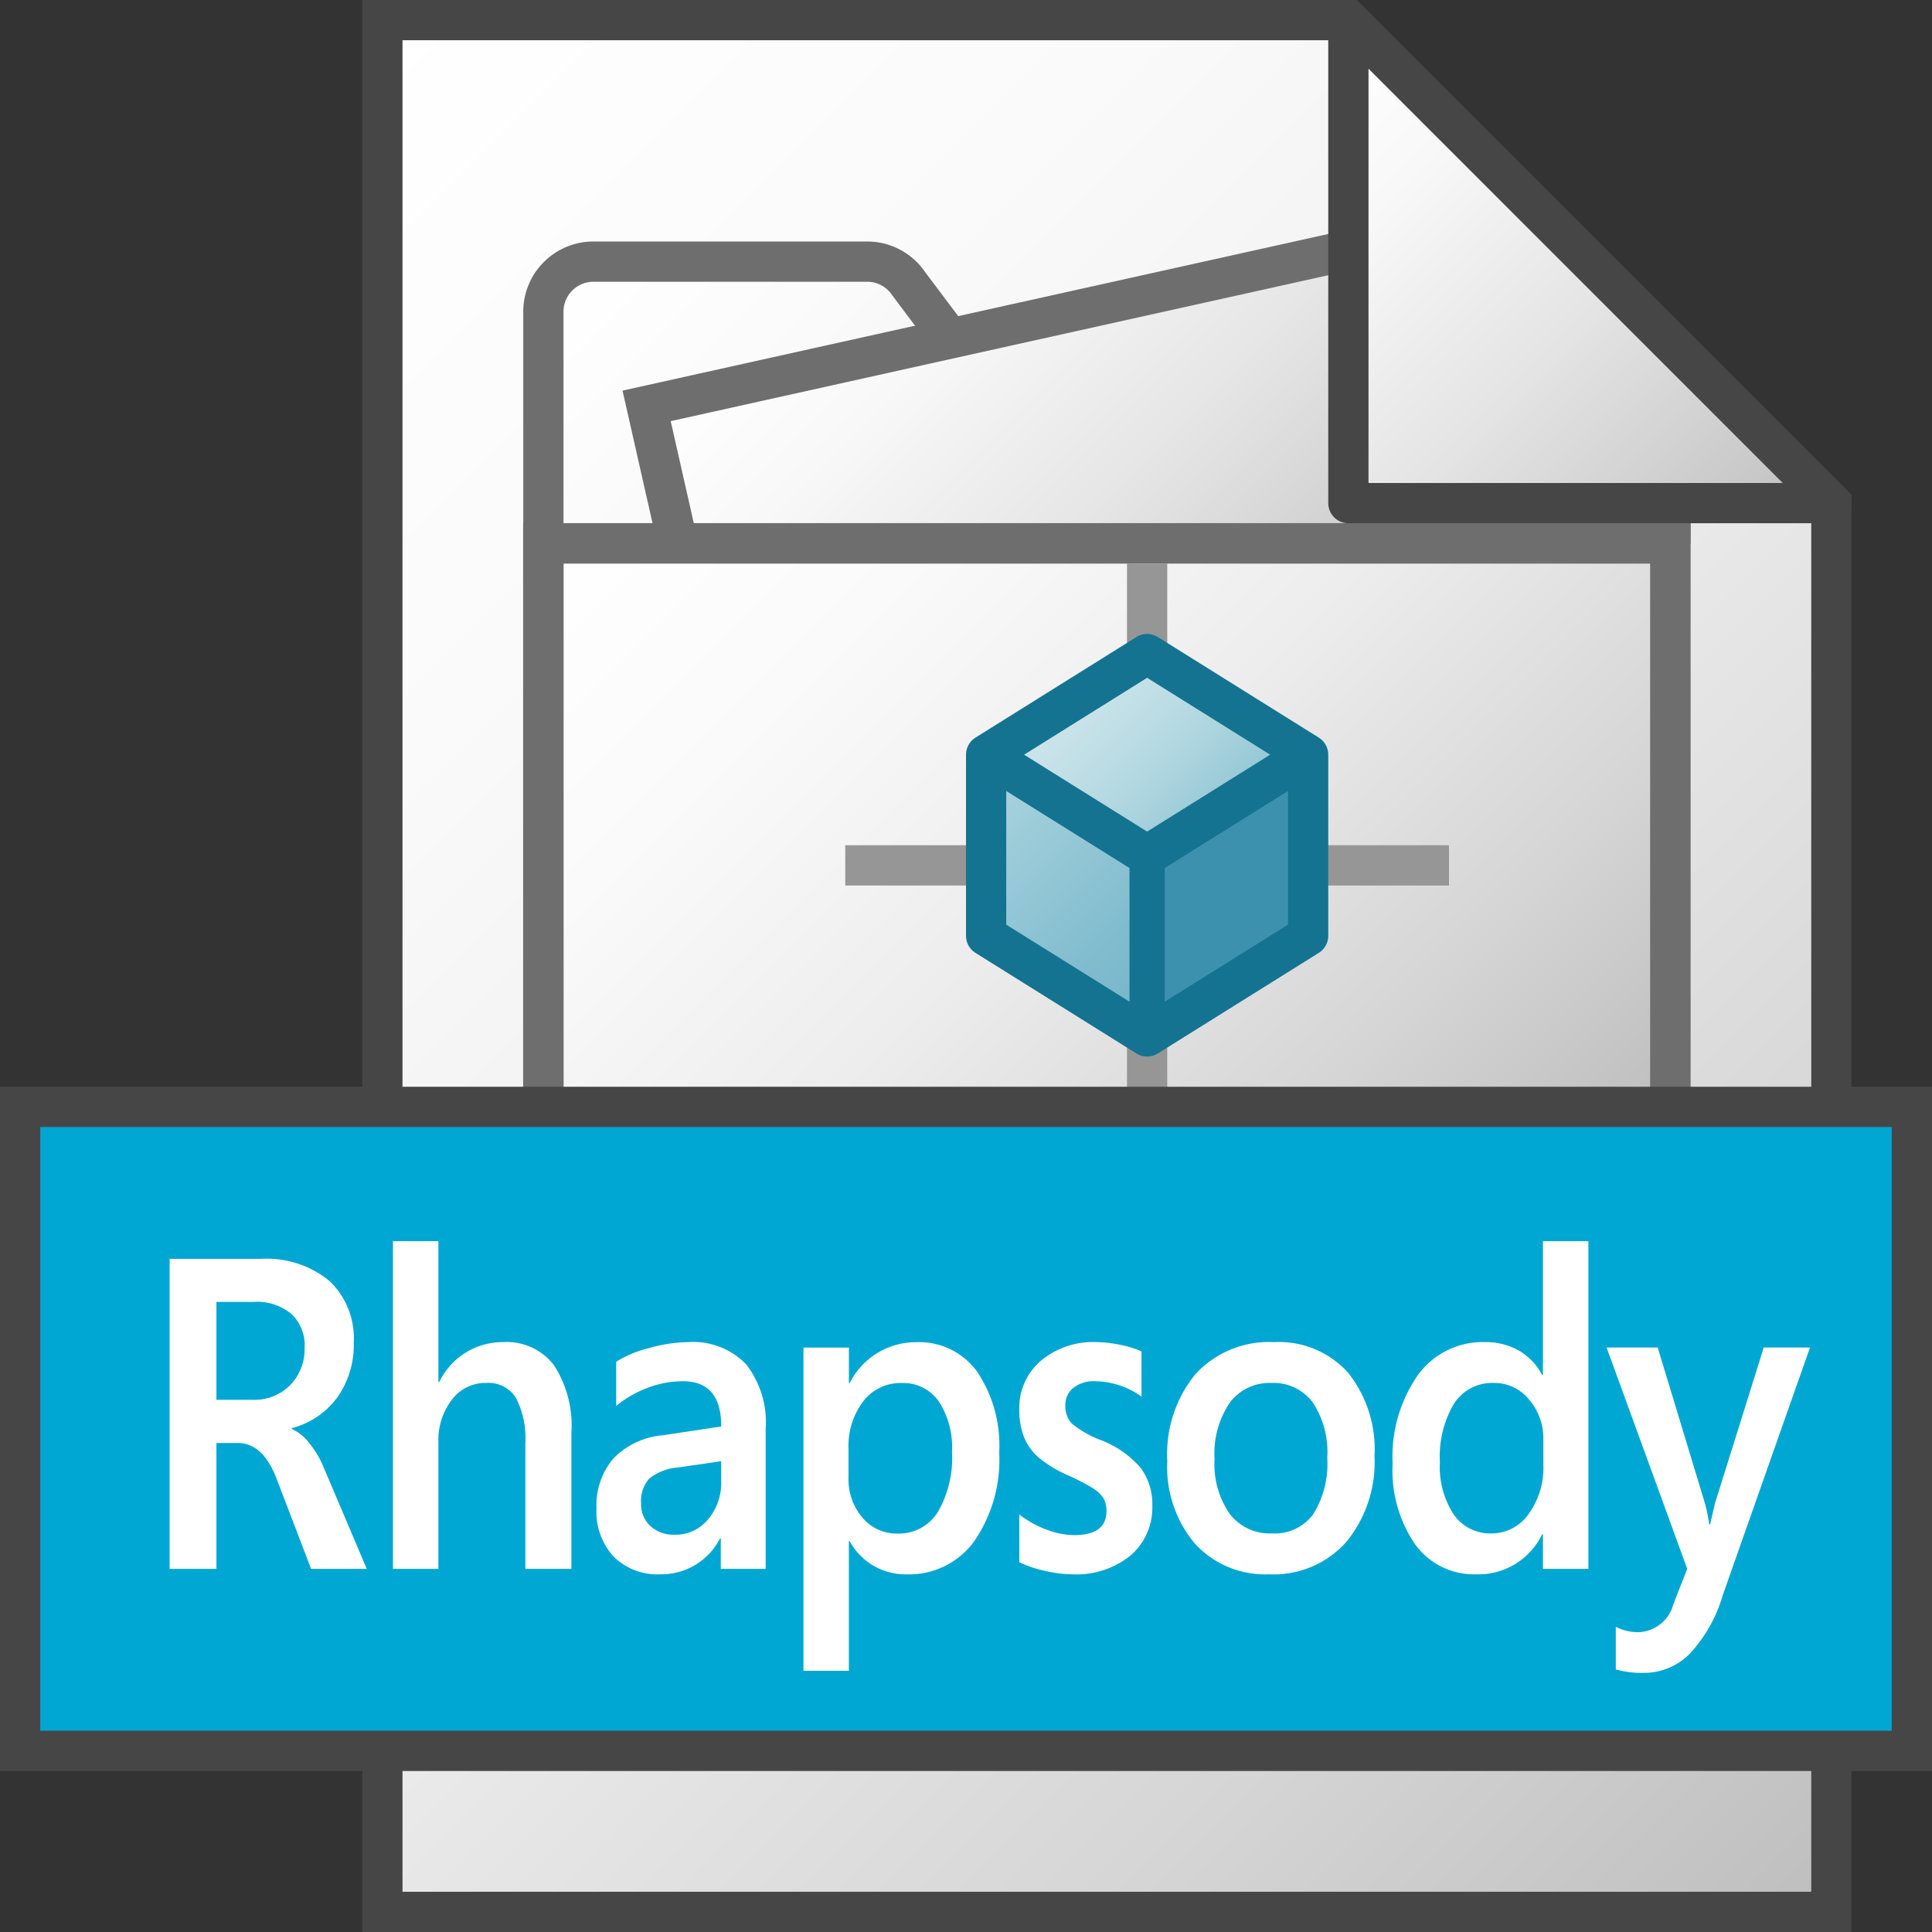 <svg id="Layer_1" data-name="Layer 1" xmlns="http://www.w3.org/2000/svg" xmlns:xlink="http://www.w3.org/1999/xlink" viewBox="0 0 48 48">
    <rect x="0" y="0" width="48" height="48" fill="#333333" stroke="none"/>
    <linearGradient id="linear-gradient" x1="3.75" y1="-80.25" x2="45.25" y2="-121.75" gradientTransform="matrix(1, 0, 0, -1, 0, -74)" gradientUnits="userSpaceOnUse">
      <stop offset="0" stop-color="#fff"/>
      <stop offset="0.232" stop-color="#fafafa"/>
      <stop offset="0.496" stop-color="#ededed"/>
      <stop offset="0.775" stop-color="#d6d6d6"/>
      <stop offset="1" stop-color="#bebebe"/>
    </linearGradient>
    <linearGradient id="linear-gradient-2" x1="18.114" y1="2.615" x2="35.25" y2="19.75" gradientTransform="matrix(1, 0, 0, 1, 0, 0)" xlink:href="#linear-gradient"/>
    <linearGradient id="paper_gradient" data-name="paper gradient" x1="21.714" y1="4.436" x2="34.644" y2="17.365" gradientUnits="userSpaceOnUse">
      <stop offset="0" stop-color="#fff"/>
      <stop offset="0.221" stop-color="#f8f8f8"/>
      <stop offset="0.541" stop-color="#e5e5e5"/>
      <stop offset="0.92" stop-color="#c6c6c6"/>
      <stop offset="1" stop-color="#bebebe"/>
    </linearGradient>
    <linearGradient id="linear-gradient-3" x1="17" y1="10" x2="38" y2="31" gradientTransform="matrix(1, 0, 0, 1, 0, 0)" xlink:href="#linear-gradient"/>
    <linearGradient id="paper_gradient-2" x1="30.5" y1="-77.5" x2="42.5" y2="-89.5" gradientTransform="matrix(1, 0, 0, -1, 0, -74)" xlink:href="#paper_gradient"/>
    <linearGradient id="linear-gradient-4" x1="26.5" y1="16.75" x2="30.5" y2="20.75" gradientUnits="userSpaceOnUse">
      <stop offset="0" stop-color="#cde6eb"/>
      <stop offset="0.221" stop-color="#c6e2e8"/>
      <stop offset="0.542" stop-color="#b3d8e1"/>
      <stop offset="0.921" stop-color="#93c7d5"/>
      <stop offset="1" stop-color="#8cc3d2"/>
    </linearGradient>
    <linearGradient id="linear-gradient-5" x1="23.75" y1="19.5" x2="29.25" y2="25" gradientUnits="userSpaceOnUse">
      <stop offset="0" stop-color="#afd7e1"/>
      <stop offset="0.159" stop-color="#a4d0dc"/>
      <stop offset="0.706" stop-color="#80bcce"/>
      <stop offset="1" stop-color="#73b4c8"/>
    </linearGradient>
  <polygon points="33.5 0.5 9.5 0.5 9.5 47.5 45.5 47.5 45.5 12.5 33.5 0.5" stroke="#464646" stroke-miterlimit="10" fill="url(#linear-gradient)"/>
  <path d="M41.5,13.5v-3H25.17l-2.59-3.446A1.244,1.244,0,0,0,21.545,6.5H14.744A1.244,1.244,0,0,0,13.5,7.744V13.5" stroke="#6e6e6e" stroke-miterlimit="10" fill="url(#linear-gradient-2)"/>
  <polyline points="16.838 13.5 16.065 10.084 36.718 5.5 38.509 13.5" stroke="#6e6e6e" stroke-miterlimit="10" fill="url(#paper_gradient)"/>
  <polyline points="41.5 27.5 41.5 13.5 13.5 13.5 13.5 27.5" stroke="#6e6e6e" stroke-miterlimit="10" stroke-width="1.006" fill="url(#linear-gradient-3)"/>
  <polygon points="33.5 0.5 33.5 12.5 45.5 12.5 33.5 0.5" stroke="#464646" stroke-linejoin="round" fill="url(#paper_gradient-2)"/>
  <line x1="21" y1="21.5" x2="36" y2="21.5" fill="none" stroke="#969696" stroke-linejoin="round"/>
  <line x1="28.5" y1="14" x2="28.5" y2="27.434" fill="none" stroke="#969696" stroke-linejoin="round"/>
    <polygon points="32.5 18.75 28.5 16.25 24.5 18.75 28.5 21.25 32.5 18.75" fill="url(#linear-gradient-4)"/>
    <polygon points="24.5 18.75 24.5 23.25 28.5 25.75 28.5 21.25 24.5 18.75" fill="url(#linear-gradient-5)"/>
    <polygon points="28.5 21.25 28.5 25.75 32.5 23.25 32.5 18.75 28.5 21.25" fill="#3c91af"/>
    <polyline points="24.5 18.75 28.5 21.25 32.5 18.75" fill="none" stroke="#147391"/>
    <line x1="28.5" y1="21" x2="28.5" y2="25.5" fill="none" stroke="#147391" stroke-width="0.875"/>
    <path d="M28.5,16.25l-4,2.5v4.5l4,2.5,4-2.5v-4.5Z" fill="none" stroke="#147391" stroke-linejoin="round"/>
  <rect x="0.5" y="27.5" width="47" height="16" fill="#00a7d2" stroke="#464646" stroke-miterlimit="10"/>
    <path d="M7.729,38.978l-.851-2.224q-.342-.902-.963-.902H5.377v3.126H4.214V31.276H6.477a2.455,2.455,0,0,1,1.706.548,1.959,1.959,0,0,1,.606,1.531,2.255,2.255,0,0,1-.408,1.362,2.033,2.033,0,0,1-1.131.765v.021a1.102,1.102,0,0,1,.442.363,2.259,2.259,0,0,1,.35.593l1.07,2.519Zm-.161-5.5a1.068,1.068,0,0,0-.33-.835,1.337,1.337,0,0,0-.931-.298H5.377v2.433h.909a1.244,1.244,0,0,0,.921-.362A1.277,1.277,0,0,0,7.567,33.478Z" fill="#fff"/>
    <path d="M13.052,38.978V35.863a2.23,2.23,0,0,0-.227-1.123.805.805,0,0,0-.75-.381,1.038,1.038,0,0,0-.85.419,1.641,1.641,0,0,0-.333,1.053v3.147H9.763V30.836h1.129v3.502h.02a1.75,1.75,0,0,1,1.593-.994,1.478,1.478,0,0,1,1.259.575A2.768,2.768,0,0,1,14.196,35.6v3.378Z" fill="#fff"/>
    <path d="M17.908,38.978v-.757h-.019a1.635,1.635,0,0,1-1.481.892,1.541,1.541,0,0,1-1.163-.44,1.643,1.643,0,0,1-.425-1.192,1.796,1.796,0,0,1,.416-1.241,1.925,1.925,0,0,1,1.222-.58l1.461-.22q0-1.123-.948-1.123a2.469,2.469,0,0,0-.892.167,2.742,2.742,0,0,0-.77.446V33.833a2.717,2.717,0,0,1,.809-.338,3.667,3.667,0,0,1,.97-.15,1.833,1.833,0,0,1,1.449.55,2.343,2.343,0,0,1,.486,1.598v3.486Zm-1.98-1.627a.728.728,0,0,0,.234.567.858.858,0,0,0,.597.212,1.049,1.049,0,0,0,.831-.379,1.404,1.404,0,0,0,.328-.953v-.494l-1.08.156a1.293,1.293,0,0,0-.711.279A.836.836,0,0,0,15.928,37.351Z" fill="#fff"/>
    <path d="M24.825,36.084a3.574,3.574,0,0,1-.621,2.208,1.996,1.996,0,0,1-1.681.822,1.573,1.573,0,0,1-1.413-.827h-.02v3.223H19.962v-8.03h1.129v.881h.02a1.843,1.843,0,0,1,1.662-1.015,1.773,1.773,0,0,1,1.505.736A3.284,3.284,0,0,1,24.825,36.084Zm-1.173-.021a2.084,2.084,0,0,0-.33-1.248,1.073,1.073,0,0,0-.921-.454,1.163,1.163,0,0,0-.956.457,1.835,1.835,0,0,0-.364,1.182v.704a1.462,1.462,0,0,0,.347,1.002,1.105,1.105,0,0,0,.865.395,1.142,1.142,0,0,0,1.002-.526A2.682,2.682,0,0,0,23.652,36.062Z" fill="#fff"/>
    <path d="M28.629,37.405a1.564,1.564,0,0,1-.538,1.238,2.134,2.134,0,0,1-1.456.47,3.098,3.098,0,0,1-.677-.086,2.767,2.767,0,0,1-.634-.215V37.625a2.443,2.443,0,0,0,.685.381,1.998,1.998,0,0,0,.67.134q.811,0,.811-.591a.619.619,0,0,0-.081-.336.894.894,0,0,0-.278-.252,5.228,5.228,0,0,0-.613-.314,3.042,3.042,0,0,1-.727-.446,1.333,1.333,0,0,1-.352-.505,1.841,1.841,0,0,1-.115-.677,1.532,1.532,0,0,1,.533-1.208,2.014,2.014,0,0,1,1.378-.467,3.027,3.027,0,0,1,.59.067,2.431,2.431,0,0,1,.535.164v1.123a1.916,1.916,0,0,0-.543-.277,1.961,1.961,0,0,0-.621-.104.794.794,0,0,0-.532.167.531.531,0,0,0-.195.424.637.637,0,0,0,.153.454,2.54,2.54,0,0,0,.727.416,2.483,2.483,0,0,1,.992.693A1.51,1.51,0,0,1,28.629,37.405Z" fill="#fff"/>
    <path d="M34.149,36.175a3.123,3.123,0,0,1-.704,2.138,2.415,2.415,0,0,1-1.911.8,2.361,2.361,0,0,1-1.845-.76,2.955,2.955,0,0,1-.688-2.059,3.131,3.131,0,0,1,.704-2.159,2.478,2.478,0,0,1,1.95-.79,2.307,2.307,0,0,1,1.833.754A3.051,3.051,0,0,1,34.149,36.175Zm-1.174.043a2.224,2.224,0,0,0-.368-1.386,1.218,1.218,0,0,0-1.015-.473,1.235,1.235,0,0,0-1.041.494,2.263,2.263,0,0,0-.376,1.397,2.176,2.176,0,0,0,.376,1.361,1.254,1.254,0,0,0,1.051.486,1.186,1.186,0,0,0,1.026-.478A2.371,2.371,0,0,0,32.975,36.218Z" fill="#fff"/>
    <path d="M38.334,38.978v-.859h-.02a1.753,1.753,0,0,1-1.642.994,1.799,1.799,0,0,1-1.511-.741,3.246,3.246,0,0,1-.562-2.009,3.545,3.545,0,0,1,.624-2.194,1.985,1.985,0,0,1,1.669-.825,1.669,1.669,0,0,1,.841.209,1.506,1.506,0,0,1,.581.607h.02V30.836h1.129v8.143Zm.01-3.212a1.476,1.476,0,0,0-.354-.994,1.11,1.11,0,0,0-.877-.413,1.128,1.128,0,0,0-.99.516,2.572,2.572,0,0,0-.349,1.45,2.167,2.167,0,0,0,.344,1.303,1.102,1.102,0,0,0,.936.47,1.125,1.125,0,0,0,.919-.476,1.955,1.955,0,0,0,.371-1.238Z" fill="#fff"/>
    <path d="M40.838,41.562a2.368,2.368,0,0,1-.694-.086V40.418a1.227,1.227,0,0,0,.553.134.934.934,0,0,0,.88-.704l.342-.87-2.004-5.5h1.27l1.174,3.873a4.155,4.155,0,0,1,.107.526h.02l.122-.526L43.82,33.478h1.149l-2.17,6.161a3.596,3.596,0,0,1-.831,1.461A1.595,1.595,0,0,1,40.838,41.562Z" fill="#fff"/>
</svg>
